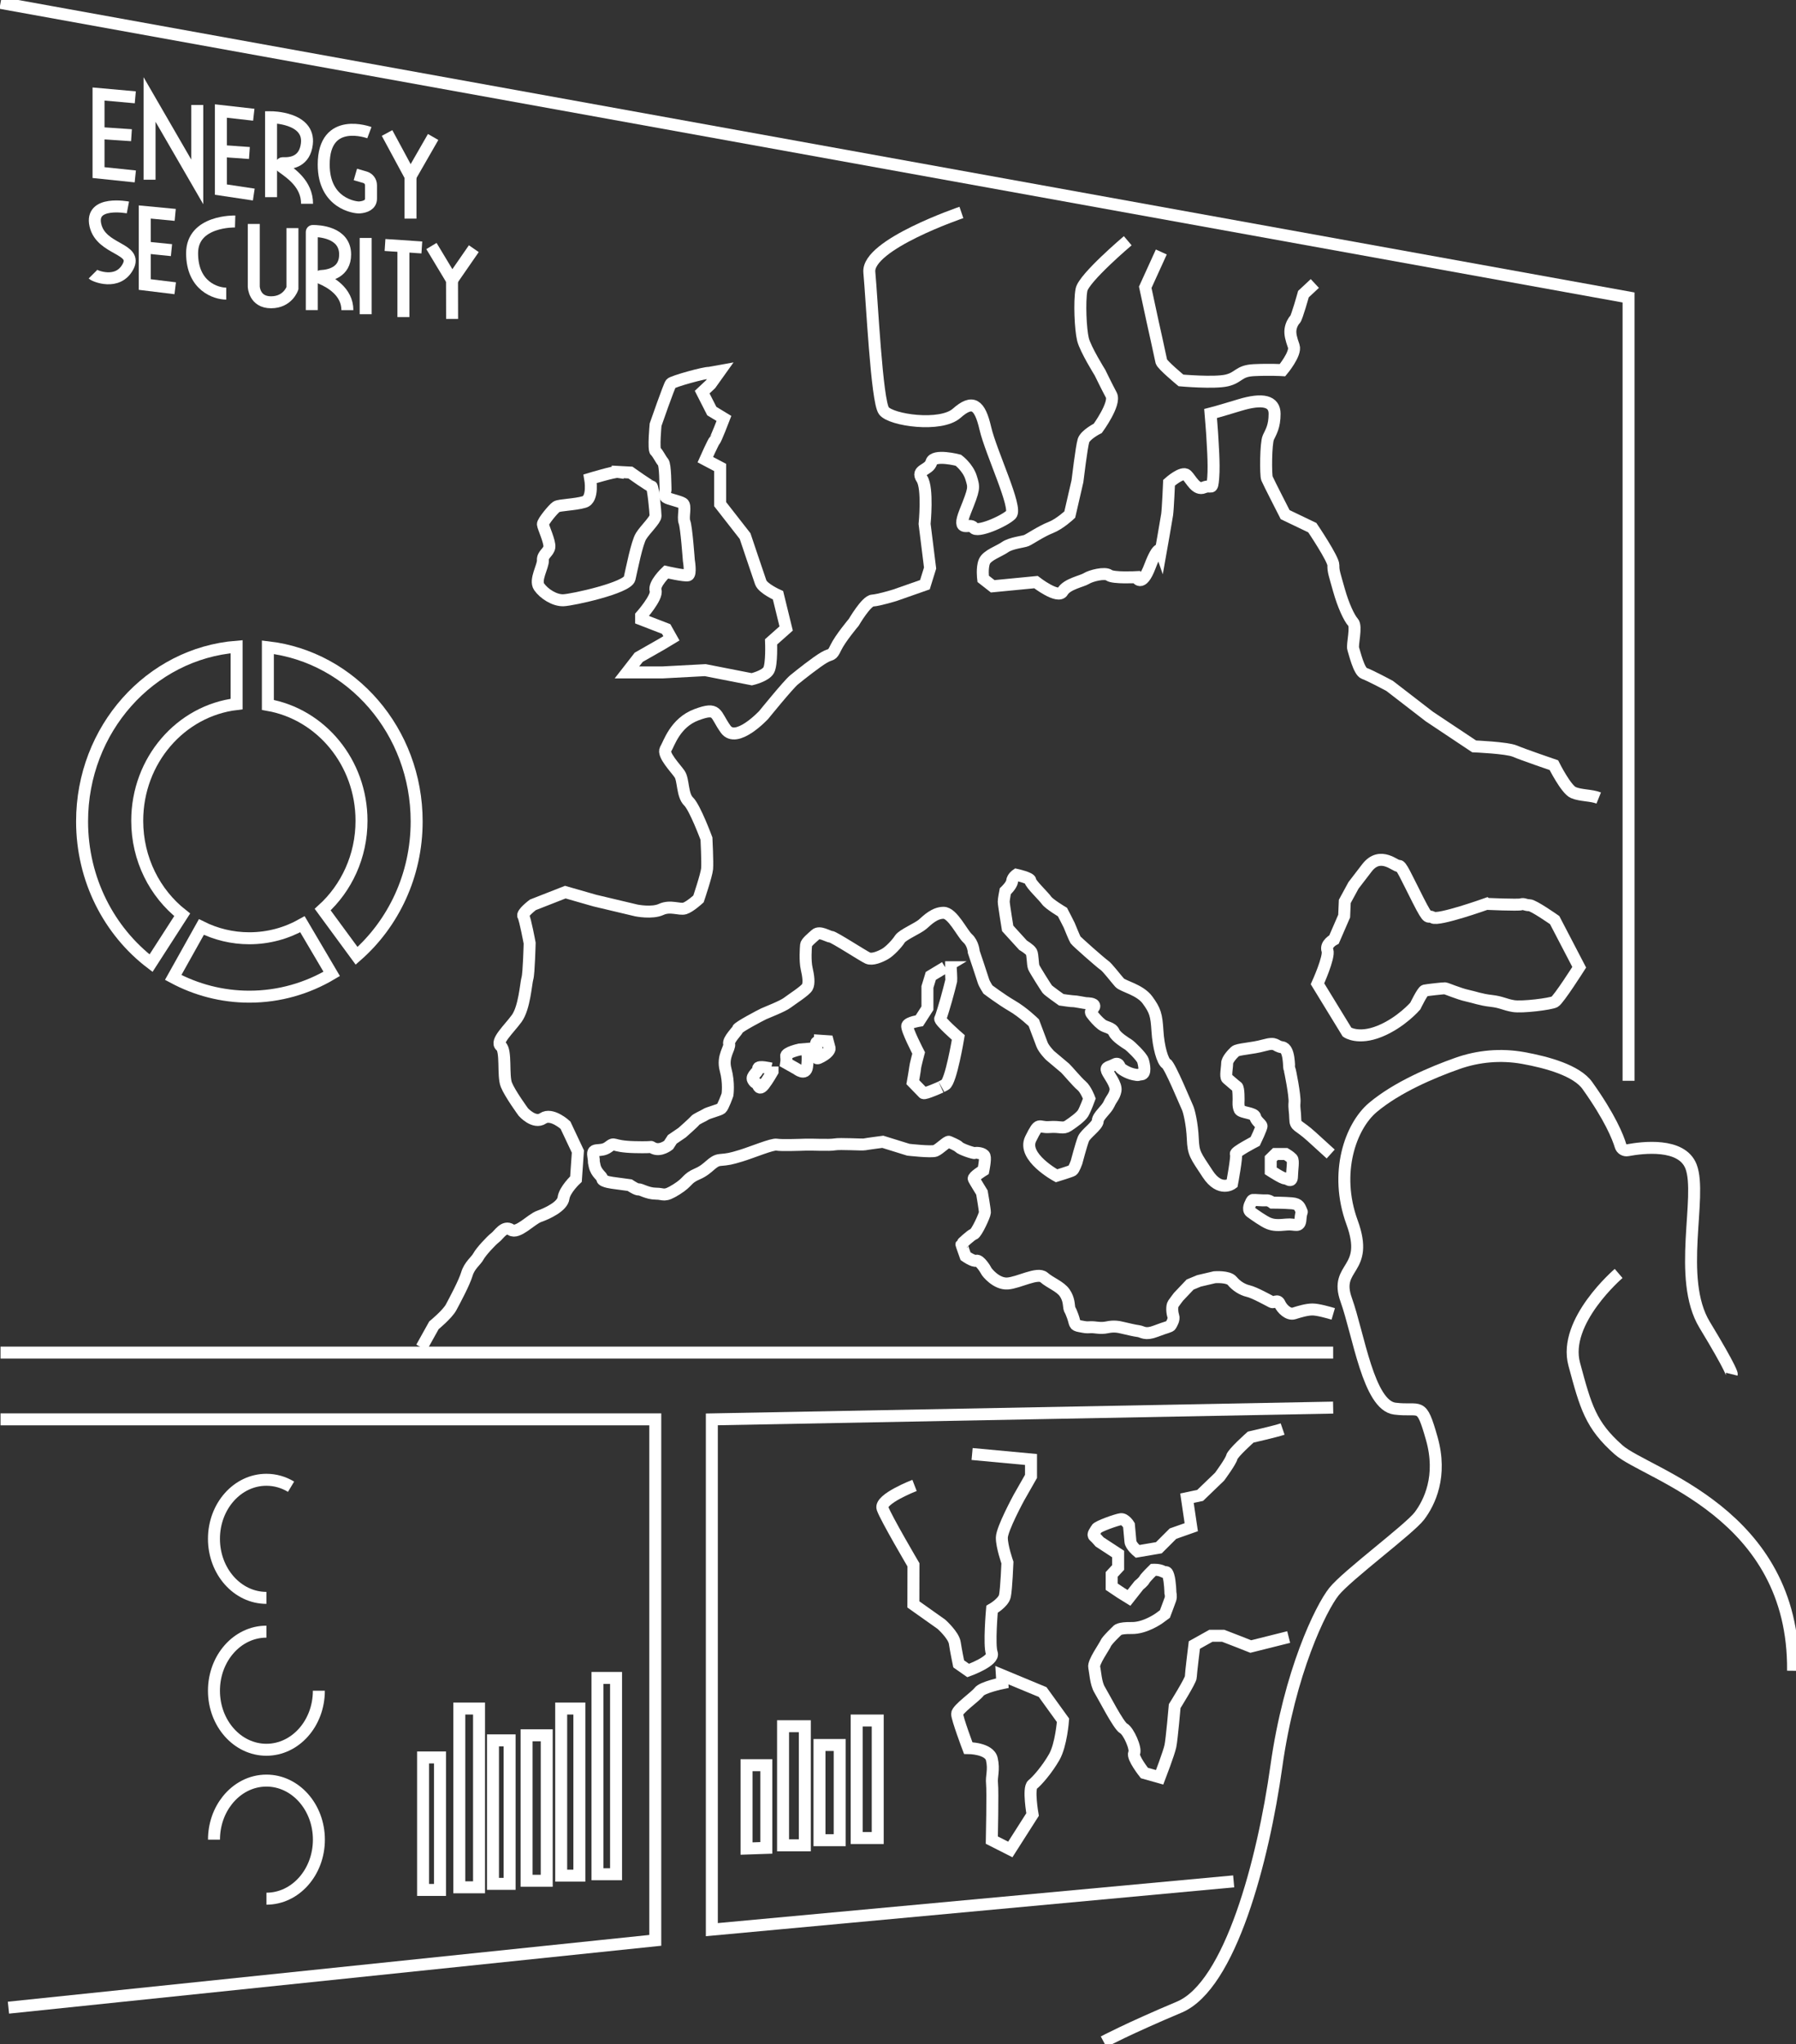 <svg width="225" height="256" viewBox="0 0 225 256" fill="none" xmlns="http://www.w3.org/2000/svg">
<rect x="0" y="0" width="225" height="256" fill="#333333" stroke="none"/>
<g id="Frame" clip-path="url(#clip0_4128_10123)">
<g id="Layer_4">
<path id="Vector" d="M120.444 26.606C120.444 26.606 108.587 30.628 108.909 34.088C109.232 37.549 109.836 50.253 110.732 51.441C111.629 52.628 117.867 53.512 119.851 51.752C121.835 49.992 122.74 50.601 123.442 53.64C124.145 56.679 127.506 63.62 126.66 64.445C125.815 65.269 122.373 66.784 121.96 66.076C121.546 65.368 119.774 66.919 120.924 64.045C122.073 61.171 122.059 61.105 121.656 59.81C121.253 58.516 120.06 57.633 120.06 57.633C120.06 57.633 116.974 56.822 116.685 57.871C116.396 58.92 114.712 58.788 115.495 59.953C116.278 61.119 115.832 65.61 115.832 65.61L116.52 71.135L115.872 73.221L112.105 74.541C112.105 74.541 110.096 75.161 109.309 75.205C108.521 75.249 106.958 77.929 106.958 77.929C106.958 77.929 105.263 79.942 104.714 81.096C104.165 82.251 104.206 81.775 103.235 82.339C102.265 82.904 100.204 84.539 99.48 85.133C98.755 85.727 95.672 89.532 95.672 89.532C95.672 89.532 92.257 93.199 90.903 91.307C89.548 89.415 89.973 88.487 87.26 89.499C84.548 90.511 83.812 93.151 83.387 93.818C82.963 94.485 84.647 96.212 85.141 96.931C85.635 97.649 85.459 99.592 86.261 100.359C87.062 101.125 88.505 105.018 88.505 105.018C88.505 105.018 88.655 107.984 88.585 108.787C88.516 109.59 87.505 112.571 87.505 112.571C87.505 112.571 86.44 113.55 85.792 113.755C85.144 113.96 83.98 113.348 82.835 113.88C81.689 114.411 79.723 114.012 79.723 114.012L74.517 112.776L70.82 111.717L66.76 113.308C66.76 113.308 65.336 114.378 65.563 114.727C65.79 115.075 66.354 118.103 66.354 118.103C66.354 118.103 66.259 121.912 66.076 122.506C65.893 123.1 65.713 126.202 64.725 127.547C63.737 128.893 62.023 130.436 62.741 130.99C63.459 131.543 62.979 134.704 63.437 135.84C63.894 136.977 65.563 139.257 65.563 139.257C65.563 139.257 66.929 140.79 68.023 140.049C69.118 139.308 70.842 140.9 70.842 140.9L72.398 144.199L72.156 147.653C72.156 147.653 70.725 148.991 70.597 150.032C70.469 151.073 68.547 151.971 67.547 152.32C66.548 152.668 64.868 154.571 64.015 153.999C63.162 153.427 62.51 154.626 62.038 154.978C61.566 155.33 60.259 156.734 59.944 157.324C59.629 157.914 58.824 158.428 58.491 159.539C58.158 160.649 56.983 162.831 56.518 163.703C56.053 164.576 54.362 165.962 54.362 165.962L52.81 168.748" stroke="white" stroke-width="1.5" stroke-miterlimit="10"/>
<path id="Vector_2" d="M141.281 30.147C141.281 30.147 135.764 34.818 135.486 36.299C135.208 37.78 135.365 41.252 135.673 42.499C135.98 43.745 137.807 46.667 137.807 46.667C137.807 46.667 138.645 48.398 139.22 49.468C139.795 50.539 137.532 53.637 137.532 53.637C137.532 53.637 135.973 54.421 135.735 55.18C135.497 55.939 134.981 60.258 134.981 60.258L134.018 64.441C134.018 64.441 132.77 65.621 131.609 66.072C130.449 66.523 128.974 67.528 128.589 67.689C128.205 67.85 126.653 67.993 125.906 68.518C125.159 69.042 123.651 69.526 123.322 70.318C122.992 71.11 123.168 72.484 123.168 72.484L124.365 73.419L129.783 72.895C129.783 72.895 132.561 75.043 133.118 74.083C133.674 73.122 135.552 72.796 136.108 72.444C136.665 72.092 138.411 71.649 138.942 72.037C139.473 72.426 142.365 72.275 142.365 72.275C142.365 72.275 142.998 73.724 144.063 70.919C145.128 68.114 145.432 68.976 145.432 68.976C145.432 68.976 146.113 65.137 146.216 64.441C146.318 63.744 146.457 60.448 146.457 60.448C146.457 60.448 148.123 58.953 148.676 59.495C149.228 60.038 149.836 61.457 150.817 61.042C151.798 60.628 151.849 61.566 151.992 59.81C152.135 58.054 151.893 55.209 151.882 54.777C151.871 54.344 151.659 51.789 151.659 51.789C151.659 51.789 152.351 51.62 155.287 50.729C158.223 49.838 159.683 50.234 159.68 51.825C159.676 53.417 159.229 54.073 158.9 54.777C158.57 55.481 158.552 59.48 158.724 59.909C158.896 60.338 161.001 64.445 161.001 64.445L164.405 66.076C164.405 66.076 167.067 70.017 167.045 70.78C167.023 71.542 167.199 71.953 167.737 73.878C168.275 75.802 169.022 77.401 169.508 77.925C169.995 78.449 169.366 80.748 169.53 81.239C169.695 81.731 170.244 84.103 170.914 84.326C171.584 84.55 174.081 85.885 174.081 85.885L179.066 89.73L184.678 93.466C184.678 93.466 188.786 93.635 189.774 94.06C190.762 94.485 194.668 95.82 194.668 95.82C194.668 95.82 196.184 98.856 197.11 99.251C198.036 99.647 199.358 99.559 200.284 99.933" stroke="white" stroke-width="1.5" stroke-miterlimit="10"/>
<path id="Vector_3" d="M166.708 144.511C166.708 144.511 165.968 143.843 164.31 142.329C162.652 140.815 162.282 141.123 162.267 140.108C162.253 139.092 162.103 138.828 162.176 138.033C162.249 137.237 161.619 133.989 161.535 133.831C161.451 133.673 161.583 131.283 160.627 131.147C159.672 131.012 159.983 130.447 158.372 130.894C156.762 131.342 155.063 131.353 154.723 131.679C154.382 132.005 153.731 132.695 153.734 133.164C153.738 133.633 153.485 134.854 153.734 135.052C153.983 135.25 154.73 135.932 154.968 136.086C155.206 136.24 155.166 137.86 155.166 137.86C155.166 137.86 155.1 138.56 155.305 138.956C155.51 139.352 157.142 139.345 157.249 139.855C157.355 140.364 158.003 140.771 158.043 140.984C158.083 141.196 157.249 142.931 157.249 142.931C157.249 142.931 154.664 144.276 154.832 144.507C155.001 144.738 154.349 148.217 154.349 148.217C154.349 148.217 152.834 149.35 151.293 147C149.751 144.65 149.51 144.47 149.433 142.608C149.356 140.746 148.957 139.088 148.759 138.689C148.562 138.289 146.574 133.453 146.113 133.189C145.651 132.926 145.128 131.129 145.004 129.102C144.879 127.074 144.718 126.546 143.763 125.234C142.807 123.921 140.691 123.522 140.263 123.056C139.835 122.59 138.729 121.12 138.334 120.864C137.938 120.607 134.871 117.898 134.739 117.696C134.607 117.494 134.011 116.01 133.945 115.856C133.879 115.702 133.103 114.213 133.103 114.213C133.103 114.213 131.43 113.22 131.1 112.739C130.771 112.259 129.043 110.62 129.08 110.279C129.116 109.938 127.33 109.546 127.33 109.546C127.33 109.546 126.847 109.869 126.792 110.367C126.737 110.866 125.942 111.61 125.942 111.61C125.942 111.61 125.745 112.585 125.745 112.915C125.745 113.245 126.239 116.255 126.239 116.255L128.168 118.371C128.168 118.371 129.025 118.88 129.208 119.214C129.391 119.548 129.365 120.765 129.504 121.113C129.643 121.461 131.056 123.683 131.199 123.87C131.342 124.057 132.953 125.197 132.953 125.197C132.953 125.197 134.274 125.395 134.475 125.38C134.677 125.366 135.929 125.619 136.093 125.626C136.258 125.633 137.075 125.626 137.093 125.974C137.111 126.323 136.412 126.499 136.767 126.961C137.122 127.423 137.561 127.936 138.037 128.306C138.513 128.676 139.289 128.647 139.556 129.256C139.824 129.864 141.05 130.619 141.339 130.795C141.628 130.971 143.038 132.332 143.188 132.816C143.338 133.299 143.58 134.502 142.997 134.539C142.415 134.575 142.811 134.7 142.016 134.539C141.222 134.377 140.439 133.849 140.336 133.684C140.234 133.519 140.164 132.984 139.571 133.318C138.978 133.651 138.462 133.585 138.685 134.113C138.909 134.641 139.897 135.822 139.747 136.581C139.597 137.34 139.256 137.53 138.938 138.249C138.619 138.967 137.539 139.759 137.528 140.361C137.517 140.962 135.998 141.966 135.735 142.608C135.471 143.25 134.863 145.556 134.863 145.556C134.863 145.556 134.545 146.443 134.347 146.567C134.15 146.692 132.36 147.238 132.36 147.238C132.36 147.238 128 144.874 129.124 142.604C130.247 140.335 130.028 141.248 131.448 141.138C132.868 141.028 133.161 141.409 133.82 140.973C134.479 140.537 135.402 139.866 135.68 139.411C135.958 138.956 136.47 137.567 136.47 137.567C136.47 137.567 136.035 136.397 135.489 135.946C134.944 135.496 133.688 133.978 133.425 133.747C133.161 133.516 131.547 132.167 131.547 132.167C131.547 132.167 130.767 131.386 130.54 130.792C130.313 130.198 129.515 128.071 129.515 128.071C129.515 128.071 128.179 126.766 126.803 125.967C125.426 125.168 123.761 123.907 123.761 123.907C123.761 123.907 123.292 123.177 123.201 122.847C123.109 122.517 121.993 119.207 121.993 119.207C121.993 119.207 121.93 118.143 121.231 117.513C120.532 116.882 119.339 114.309 118.215 114.305C117.091 114.301 116.187 115.207 115.594 115.731C115.001 116.255 113.068 117.055 112.731 117.597C112.394 118.14 111.472 119.126 110.875 119.463C110.278 119.801 109.286 120.229 108.723 119.98C108.159 119.731 104.48 117.333 104.106 117.308C103.733 117.282 102.693 116.571 102.188 117.025C101.683 117.48 101.017 118.008 100.984 118.338C100.951 118.668 100.834 120.321 101.057 121.285C101.28 122.25 101.394 123.155 101.134 123.613C100.874 124.072 99.23 125.113 98.634 125.567C98.037 126.022 96.086 126.763 95.672 126.957C95.259 127.151 92.498 128.607 92.425 128.871C92.352 129.135 91.206 130.209 91.345 130.726C91.484 131.243 90.445 132.273 90.902 133.952C91.36 135.631 91.137 137.09 91.137 137.09C91.137 137.09 90.599 138.608 90.35 138.81C90.101 139.011 88.699 139.352 88.413 139.554C88.128 139.756 87.256 140.093 87.059 140.346C86.861 140.599 85.452 141.838 85.452 141.838L84.222 142.674L83.753 143.396C83.753 143.396 82.787 144.159 81.934 143.81C81.081 143.462 82.545 143.726 79.477 143.649C76.41 143.572 77.175 142.923 76.197 143.649C75.22 144.375 74.14 143.594 74.32 144.716C74.499 145.838 74.276 144.995 74.492 145.985C74.707 146.974 75.44 147.264 75.451 147.627C75.462 147.99 76.941 148.148 76.941 148.148L78.888 148.412C78.888 148.412 79.811 149.024 80.001 148.943C80.191 148.863 81.106 149.475 82.164 149.475C83.222 149.475 83.156 149.937 84.745 148.943C86.334 147.95 85.935 147.616 87.392 146.989C88.849 146.362 89.211 145.347 90.218 145.259C91.225 145.171 91.51 145.127 92.857 144.716C94.204 144.305 96.774 143.228 97.309 143.338C97.843 143.448 100.219 143.363 100.98 143.338C101.742 143.312 103.89 143.433 104.571 143.308C105.252 143.184 108.027 143.367 108.291 143.308C108.554 143.25 110.593 142.982 110.593 142.982L113.793 143.975C113.793 143.975 116.685 144.305 117.182 144.107C117.68 143.909 118.687 142.876 118.885 142.982C119.082 143.088 119.884 143.378 120.137 143.646C120.389 143.913 121.989 144.459 122.168 144.393C122.348 144.327 123.212 144.393 123.351 144.775C123.49 145.156 123.197 146.556 123.197 146.556C123.197 146.556 121.864 147.374 121.989 147.627C122.113 147.88 123.014 149.339 123.014 149.339C123.014 149.339 123.398 151.517 123.384 151.85C123.369 152.184 122.326 154.446 121.989 154.541C121.652 154.637 120.455 155.777 120.444 155.806C120.433 155.836 120.964 157.313 120.964 157.313C120.964 157.313 121.93 157.999 122.322 157.874C122.714 157.749 123.464 158.941 123.552 159.139C123.64 159.337 124.83 160.818 126.221 160.726C127.612 160.635 129.991 159.267 130.785 159.964C131.58 160.66 132.821 161.086 133.377 161.889C133.934 162.691 133.893 163.443 133.959 163.777C134.025 164.11 134.04 163.861 134.388 164.825C134.735 165.789 134.523 165.936 135.266 166.072C136.009 166.207 136.017 166.237 136.602 166.2C137.188 166.163 137.807 166.402 138.693 166.215C139.578 166.028 140.117 166.149 140.706 166.288C141.295 166.427 142.115 166.625 142.631 166.691C143.148 166.757 143.44 167.223 144.817 166.691C146.193 166.16 146.552 166.16 146.669 165.962C146.786 165.764 147.134 165.217 146.988 164.8C146.841 164.382 146.786 163.564 146.988 163.271C147.189 162.977 147.643 162.387 147.643 162.387L149.093 160.858L150.202 160.4L152.157 159.942C152.157 159.942 153.87 159.802 154.364 160.4C154.858 160.998 155.59 161.493 156.381 161.676C157.172 161.859 158.965 162.867 159.306 163.036C159.646 163.205 160.042 162.636 160.327 163.274C160.613 163.912 161.429 164.69 162.114 164.47C162.798 164.25 163.724 163.978 164.416 163.978C165.108 163.978 166.429 164.356 167.026 164.532" stroke="white" stroke-width="1.5" stroke-miterlimit="10"/>
<path id="Vector_4" d="M96.595 133.805C96.595 133.805 94.936 133.402 94.984 133.805C95.032 134.209 94.065 134.733 94.329 135.224C94.592 135.716 94.852 135.584 94.955 135.88C95.057 136.177 95.248 136.43 95.713 135.84C96.177 135.25 96.781 134.19 96.781 134.19V133.549" stroke="white" stroke-width="1.5" stroke-miterlimit="10"/>
<path id="Vector_5" d="M100.164 131.426C100.164 131.426 98.414 131.811 98.488 132.262C98.561 132.713 98.495 133.116 98.495 133.116L99.816 133.86C99.816 133.86 100.933 134.755 101.105 133.611C101.277 132.467 101.105 131.349 101.105 131.349L100.164 131.426Z" stroke="white" stroke-width="1.5" stroke-miterlimit="10"/>
<path id="Vector_6" d="M102.73 130.326C102.73 130.326 102.291 130.44 102.244 130.608C102.196 130.777 102.306 131.642 102.485 131.855C102.665 132.068 101.819 132.915 102.906 132.324C103.993 131.734 103.935 131.279 103.935 131.279L103.7 130.389L102.73 130.323V130.326Z" stroke="white" stroke-width="1.5" stroke-miterlimit="10"/>
<path id="Vector_7" d="M118.405 121.124L116.611 122.206L116.187 123.595V126.253L115.18 127.819C115.18 127.819 113.815 128.031 113.661 128.427C113.507 128.823 115.085 131.859 115.085 131.859C115.085 131.859 114.66 133.464 114.649 133.695C114.638 133.926 114.356 135.518 114.356 135.518C114.356 135.518 115.517 136.724 115.682 136.881C115.846 137.039 117.874 136.122 117.874 136.122C117.874 136.122 117.677 136.214 118.405 135.84C119.134 135.466 120.056 129.919 120.056 129.919C120.056 129.919 117.636 127.808 117.79 127.555C117.944 127.302 118.405 125.633 118.537 125.208C118.669 124.783 119.145 122.939 119.17 122.803C119.196 122.667 119.108 121.124 119.108 121.124H118.402H118.405Z" stroke="white" stroke-width="1.5" stroke-miterlimit="10"/>
<path id="Vector_8" d="M159.394 150.597C159.394 150.597 158.98 150.27 158.618 150.311C158.255 150.351 157.117 150.237 156.963 150.263C156.81 150.289 156.674 150.685 156.674 150.685C156.674 150.685 156.238 151.447 156.674 151.77C157.11 152.092 158.351 152.972 158.947 153.203C159.544 153.434 160.089 153.453 161.18 153.343C162.271 153.233 162.839 153.808 162.923 152.683C163.007 151.557 163.197 151.92 163.007 151.557C162.817 151.194 162.784 150.765 161.858 150.685C160.931 150.604 159.394 150.597 159.394 150.597Z" stroke="white" stroke-width="1.5" stroke-miterlimit="10"/>
<path id="Vector_9" d="M159.786 144.511L159.196 145.09V146.626C159.196 146.626 160.734 147.62 160.983 147.568C161.232 147.517 161.843 148.214 161.858 147.319C161.872 146.424 162.088 145.343 161.858 145.09C161.627 144.837 161.082 144.511 161.082 144.511H159.786Z" stroke="white" stroke-width="1.5" stroke-miterlimit="10"/>
<path id="Vector_10" d="M186.211 113.187C186.211 113.187 180.19 115.335 179.49 114.895C178.791 114.455 179.154 115.68 177.631 112.681C176.108 109.682 175.515 108.281 175.218 108.435C174.922 108.589 172.938 106.478 171.25 108.677L169.563 110.873L168.472 112.882L168.395 114.719L167.125 117.645C167.125 117.645 166.015 118.224 166.301 119.02C166.587 119.815 165.053 123.195 165.053 123.195L168.761 129.256C168.761 129.256 170.159 130.227 172.835 129.146C175.511 128.064 177.305 125.985 177.305 125.985C177.305 125.985 178.213 124.108 178.487 124.042C178.762 123.976 180.841 123.749 181.017 123.76C181.193 123.771 182.785 124.457 183.766 124.669C184.747 124.882 185.498 125.19 186.808 125.336C188.119 125.483 188.466 125.795 189.583 125.985C190.699 126.176 194.269 125.721 194.766 125.45C195.264 125.179 197.841 121.124 197.841 121.124L194.766 115.221C194.766 115.221 192.105 113.352 191.6 113.355C191.095 113.359 190.915 113.128 190.56 113.245C190.205 113.363 186.215 113.19 186.215 113.19L186.211 113.187Z" stroke="white" stroke-width="1.5" stroke-miterlimit="10"/>
<path id="Vector_11" d="M77.384 59.099C76.97 59.041 73.939 59.95 73.939 59.95C73.939 59.95 74.389 62.501 73.196 62.857C72.003 63.213 70.074 63.224 69.7 63.466C69.327 63.708 67.991 65.324 68.013 65.658C68.035 65.992 68.917 67.858 68.822 68.514C68.726 69.17 67.965 69.42 68.013 70.164C68.06 70.908 66.951 72.635 67.544 73.485C68.137 74.336 69.459 75.209 70.582 75.168C71.706 75.128 78.607 73.617 78.877 72.437C79.148 71.256 79.789 67.971 80.312 67.132C80.836 66.292 82.124 65.097 82.124 64.602C82.124 64.107 81.813 60.888 81.623 60.907C81.433 60.925 78.976 59.176 78.976 59.176L77.384 59.092V59.099Z" stroke="white" stroke-width="1.5" stroke-miterlimit="10"/>
<path id="Vector_12" d="M88.849 46.696C88.38 46.623 84.273 47.756 84.046 48.035C83.819 48.313 82.131 53.182 82.131 53.182C82.131 53.182 81.835 56.294 82.131 56.526C82.428 56.757 82.75 57.519 83.065 57.86C83.379 58.201 83.347 60.976 83.383 61.204C83.42 61.431 83.101 62.047 83.46 62.285C83.819 62.523 85.089 62.751 85.539 63.026C85.99 63.301 85.506 64.771 85.752 65.387C85.997 66.003 86.297 70.175 86.297 70.175C86.297 70.175 86.594 71.92 86.198 72.041C85.803 72.162 83.46 71.627 83.46 71.627C83.46 71.627 81.868 73.13 82.131 73.955C82.395 74.779 80.319 77.126 80.319 77.126V77.555L83.46 78.768L84.115 79.934L82.889 80.671L80.019 82.306L78.54 84.205H82.988L88.354 83.919L94.182 85.06C94.182 85.06 95.881 84.667 96.298 83.927C96.715 83.186 96.598 80.378 96.598 80.378L98.487 78.702L97.469 74.545C97.469 74.545 95.577 73.702 95.302 72.928C95.028 72.154 93.344 67.135 93.344 67.135L90.218 63.132V58.538L88.362 57.559C88.362 57.559 89.372 55.286 89.522 55.176C89.672 55.066 90.694 52.401 90.694 52.401L89.174 51.477L87.966 49.105L89.028 48.108L90.214 46.447L88.849 46.693V46.696Z" stroke="white" stroke-width="1.5" stroke-miterlimit="10"/>
<path id="Vector_13" d="M145.487 31.555L143.474 35.976L144.381 40.193C144.381 40.193 145.421 44.86 145.491 45.259C145.56 45.659 147.951 47.639 147.951 47.639C147.951 47.639 152.135 48.009 153.698 47.639C155.261 47.268 155.137 46.447 157.095 46.352C159.053 46.257 160.672 46.352 160.672 46.352C160.672 46.352 162.407 44.269 162.077 43.346C161.748 42.422 161.601 41.828 161.671 41.27C161.74 40.713 162.037 40.193 162.249 39.998C162.462 39.804 163.293 36.831 163.293 36.831L164.72 35.5" stroke="white" stroke-width="1.5" stroke-miterlimit="10"/>
<path id="Vector_14" d="M10.283 102.863C10.283 110.162 13.688 116.622 18.922 120.611C20.035 118.88 21.547 116.534 22.825 114.554C19.406 111.871 17.191 107.599 17.191 102.782C17.191 95.222 22.634 88.997 29.641 88.165V80.983C18.816 81.841 10.283 91.303 10.283 102.859V102.863Z" stroke="white" stroke-width="1.5" stroke-miterlimit="10"/>
<path id="Vector_15" d="M37.889 115.738C35.908 116.857 33.646 117.494 31.237 117.494C29.088 117.494 27.049 116.989 25.23 116.083L21.697 122.4C24.56 123.936 27.8 124.809 31.237 124.809C34.989 124.809 38.511 123.767 41.556 121.956L37.889 115.738Z" stroke="white" stroke-width="1.5" stroke-miterlimit="10"/>
<path id="Vector_16" d="M45.29 102.782C45.29 107.229 43.401 111.207 40.425 113.905C41.783 115.757 43.398 117.953 44.675 119.691C49.269 115.665 52.198 109.627 52.198 102.863C52.198 91.563 44.042 82.262 33.558 81.052V88.275C40.213 89.433 45.29 95.483 45.29 102.782Z" stroke="white" stroke-width="1.5" stroke-miterlimit="10"/>
<path id="Vector_17" d="M125.576 210.77C125.576 210.77 123.068 211.291 122.651 211.863C122.234 212.435 119.924 214.037 119.909 214.612C119.895 215.188 121.297 218.902 121.297 218.902C121.297 218.902 123.94 218.909 124.255 220.284C124.569 221.659 124.178 222.436 124.28 223.349C124.383 224.262 124.255 230.428 124.255 230.428L126.568 231.601L129.358 227.224C129.358 227.224 128.783 223.921 129.358 223.473C129.932 223.026 131.188 221.578 132.07 220.035C132.952 218.491 133.172 215.422 133.172 215.422L130.62 211.888L125.514 209.769L125.576 210.77Z" stroke="white" stroke-width="1.5" stroke-miterlimit="10"/>
<path id="Vector_18" d="M114.572 186.012C114.572 186.012 110.161 187.713 110.56 188.883C110.959 190.052 114.436 195.955 114.436 195.955L114.425 200.912L117.94 203.401C117.94 203.401 119.473 204.772 119.616 205.74C119.759 206.708 120.103 208.358 120.103 208.358L121.293 209.19C121.293 209.19 124.62 207.995 124.251 207.009C123.881 206.022 124.28 201.52 124.28 201.52C124.28 201.52 125.704 200.714 125.891 199.859C126.077 199.005 126.209 195.676 126.209 195.676C126.209 195.676 125.492 193.645 125.51 192.542C125.528 191.438 127.644 187.545 127.644 187.545L129.163 184.879V182.764L121.783 182.078" stroke="white" stroke-width="1.5" stroke-miterlimit="10"/>
<path id="Vector_19" d="M160.686 178.951C159.786 179.259 156.682 179.963 156.682 179.963C156.682 179.963 154.416 181.976 154.317 182.478C154.218 182.98 152.79 184.916 152.79 184.916L150.352 187.262L148.701 187.611L149.239 191.244L146.951 192.05L145.18 193.818L142.507 194.272C142.507 194.272 141.658 193.561 141.618 193.037C141.578 192.512 141.431 190.984 141.431 190.984C141.431 190.984 140.937 190.173 140.417 190.239C139.897 190.305 137.525 191.138 137.371 191.445C137.218 191.753 136.826 192.157 137.075 192.369C137.324 192.582 137.759 193.088 137.759 193.088L140.077 194.602V196.289L139.268 197.161V198.694L140.421 199.467L141.435 200.094L142.679 198.518C142.679 198.518 143.229 198.085 143.368 197.81C143.507 197.535 144.499 196.571 144.499 196.571C144.499 196.571 145.205 196.538 145.648 196.776C146.091 197.014 146.153 196.615 146.377 197.33C146.6 198.045 146.626 199.463 146.626 199.463C146.626 199.463 146.75 199.892 146.626 200.259C146.501 200.626 145.937 202.114 145.937 202.114L145.191 202.664C145.191 202.664 143.448 203.903 141.779 203.87C140.11 203.837 139.967 204.186 139.967 204.186C139.967 204.186 138.678 205.399 138.517 205.802C138.356 206.206 136.936 208.156 137.079 208.779C137.221 209.403 137.276 210.81 137.763 211.606C138.25 212.401 140.124 216.093 140.761 216.442C141.398 216.79 142.361 219.001 142.086 219.532C141.812 220.064 143.368 222.025 143.368 222.025L145.278 222.564C145.278 222.564 146.443 219.532 146.626 218.649C146.809 217.765 147.164 213.648 147.164 213.648C147.164 213.648 149.181 210.422 149.181 210.015C149.181 209.608 149.627 205.997 149.627 205.997L151.703 204.838H153.233L155.144 205.575L156.693 206.187L161.444 204.999" stroke="white" stroke-width="1.5" stroke-miterlimit="10"/>
<path id="Vector_20" d="M93.527 231.484V221.043H96.006V231.4L93.527 231.484Z" stroke="white" stroke-width="1.5" stroke-miterlimit="10"/>
<path id="Vector_21" d="M100.827 216.167H98.1V231.081H100.827V216.167Z" stroke="white" stroke-width="1.5" stroke-miterlimit="10"/>
<path id="Vector_22" d="M105.197 218.517H102.664V230.439H105.197V218.517Z" stroke="white" stroke-width="1.5" stroke-miterlimit="10"/>
<path id="Vector_23" d="M109.96 215.452H107.324V230.168H109.96V215.452Z" stroke="white" stroke-width="1.5" stroke-miterlimit="10"/>
<path id="Vector_24" d="M55.123 220.075H53.003V236.668H55.123V220.075Z" stroke="white" stroke-width="1.5" stroke-miterlimit="10"/>
<path id="Vector_25" d="M60.014 213.952H57.539V236.338H60.014V213.952Z" stroke="white" stroke-width="1.5" stroke-miterlimit="10"/>
<path id="Vector_26" d="M63.843 217.937H61.76V235.906H63.843V217.937Z" stroke="white" stroke-width="1.5" stroke-miterlimit="10"/>
<path id="Vector_27" d="M68.492 217.303H65.97V235.521H68.492V217.303Z" stroke="white" stroke-width="1.5" stroke-miterlimit="10"/>
<path id="Vector_28" d="M72.581 213.952H70.304V234.879H72.581V213.952Z" stroke="white" stroke-width="1.5" stroke-miterlimit="10"/>
<path id="Vector_29" d="M77.179 210.121H74.851V234.703H77.179V210.121Z" stroke="white" stroke-width="1.5" stroke-miterlimit="10"/>
<path id="Vector_30" d="M33.375 200.094C29.747 200.094 26.804 196.783 26.804 192.699C26.804 188.615 29.743 185.305 33.375 185.305C34.491 185.305 35.542 185.62 36.464 186.173" stroke="white" stroke-width="1.5" stroke-miterlimit="10"/>
<path id="Vector_31" d="M39.946 211.72C39.946 215.804 37.006 219.114 33.375 219.114C29.743 219.114 26.804 215.804 26.804 211.72C26.804 207.635 29.743 204.325 33.375 204.325" stroke="white" stroke-width="1.5" stroke-miterlimit="10"/>
<path id="Vector_32" d="M26.808 230.37C26.808 228.478 27.437 226.755 28.477 225.446C29.681 223.928 31.431 222.975 33.379 222.975C37.006 222.975 39.95 226.285 39.95 230.37C39.95 234.454 37.01 237.764 33.379 237.764" stroke="white" stroke-width="1.5" stroke-miterlimit="10"/>
<path id="Vector_33" d="M167.015 169.379H0.066" stroke="white" stroke-width="1.5" stroke-miterlimit="10"/>
<path id="Vector_34" d="M0.066 0.36L204.025 37.252V135.342" stroke="white" stroke-width="1.5" stroke-miterlimit="10"/>
<path id="Vector_35" d="M138.258 255.678C138.258 255.678 141.351 254.028 147.739 251.341C154.131 248.657 158.252 232.966 159.9 221.197C161.547 209.429 165.464 201.378 167.115 199.313C168.766 197.249 176.596 191.468 177.833 189.818C179.071 188.168 180.718 184.865 179.364 180.114C178.009 175.366 178.038 176.81 174.74 176.396C171.442 175.982 170.205 167.106 168.649 162.769C167.093 158.432 171.647 159.26 169.381 153.064C167.115 146.872 169.198 141.032 171.991 138.682C174.985 136.163 179.397 134.293 182.567 133.171C185.21 132.233 188.05 131.991 190.811 132.486C193.816 133.025 197.517 134.048 198.86 135.932C201.705 139.921 202.693 142.396 203.026 143.507C203.14 143.884 203.52 144.111 203.908 144.038C205.768 143.69 210.684 143.078 211.848 146.073C213.291 149.79 210.044 160.111 213.551 165.892C217.054 171.674 216.951 172.085 216.951 172.085" stroke="white" stroke-width="1.5" stroke-miterlimit="10"/>
<path id="Vector_36" d="M202.78 159.469C202.78 159.469 195.77 165.456 197.216 170.823C198.658 176.19 199.277 178.464 202.78 181.558C206.283 184.656 224.836 189.403 224.631 209.223" stroke="white" stroke-width="1.5" stroke-miterlimit="10"/>
<path id="Vector_37" d="M1.058 251.41L82.091 242.981V177.741H0.066" stroke="white" stroke-width="1.5" stroke-miterlimit="10"/>
<path id="Vector_38" d="M154.554 235.594L89.178 241.64V177.742L167.015 176.268" stroke="white" stroke-width="1.5" stroke-miterlimit="10"/>
<path id="Vector_39" d="M16.949 22.093L12.344 21.613C12.344 19.16 12.344 14.222 12.344 11.773L16.949 12.187" stroke="white" stroke-width="1.5" stroke-miterlimit="10"/>
<path id="Vector_40" d="M16.47 16.931L12.348 16.656" stroke="white" stroke-width="1.5" stroke-miterlimit="10"/>
<path id="Vector_41" d="M18.736 22.507V12.458L24.714 22.782V13.147" stroke="white" stroke-width="1.5" stroke-miterlimit="10"/>
<path id="Vector_42" d="M31.245 19.16L27.672 18.91" stroke="white" stroke-width="1.5" stroke-miterlimit="10"/>
<path id="Vector_43" d="M31.794 14.368L27.672 13.902C27.672 16.352 27.672 21.308 27.672 23.743L31.794 24.362" stroke="white" stroke-width="1.5" stroke-miterlimit="10"/>
<path id="Vector_44" d="M33.957 24.692V14.68C33.957 14.68 38.851 14.68 38.441 18.034C38.178 20.186 36.578 20.491 35.462 20.432C35.209 20.418 35.096 20.736 35.3 20.883C36.45 21.719 38.467 23.039 38.467 25.517" stroke="white" stroke-width="1.5" stroke-miterlimit="10"/>
<path id="Vector_45" d="M46.274 16.612C46.274 16.612 40.553 14.471 40.553 20.612C40.553 25.514 44.521 26.016 45.037 25.976C45.788 25.917 46.479 25.631 46.479 24.876V23.197C46.479 22.735 46.175 22.328 45.733 22.199L44.521 21.847" stroke="white" stroke-width="1.5" stroke-miterlimit="10"/>
<path id="Vector_46" d="M48.49 16.656L51.426 22.093V27.376" stroke="white" stroke-width="1.5" stroke-miterlimit="10"/>
<path id="Vector_47" d="M54.263 17.154L51.426 22.093" stroke="white" stroke-width="1.5" stroke-miterlimit="10"/>
<path id="Vector_48" d="M16.023 25.979C16.023 25.979 11.231 25.052 11.952 28.201C12.673 31.35 17.311 31.039 16.023 33.414C14.734 35.79 11.849 34.551 11.641 34.342" stroke="white" stroke-width="1.5" stroke-miterlimit="10"/>
<path id="Vector_49" d="M21.949 26.91L18.135 26.547V35.632L21.949 36.097" stroke="white" stroke-width="1.5" stroke-miterlimit="10"/>
<path id="Vector_50" d="M21.484 31.324L18.135 30.987" stroke="white" stroke-width="1.5" stroke-miterlimit="10"/>
<path id="Vector_51" d="M29.459 27.735C29.459 27.735 24.066 27.581 24.066 31.709C24.066 35.838 27.057 36.769 28.342 36.769" stroke="white" stroke-width="1.5" stroke-miterlimit="10"/>
<path id="Vector_52" d="M31.793 28.047V35.892C31.793 35.892 31.844 37.854 33.956 37.854C36.069 37.854 36.636 36.097 36.636 36.097V28.564" stroke="white" stroke-width="1.5" stroke-miterlimit="10"/>
<path id="Vector_53" d="M39.06 38.833V29.048C39.06 28.978 39.115 28.923 39.185 28.923C39.877 28.919 43.237 29.044 43.237 31.867C43.237 34.1 41.323 34.514 40.206 34.569C40.071 34.576 40.034 34.76 40.159 34.811C41.337 35.295 43.519 36.501 43.519 38.837" stroke="white" stroke-width="1.5" stroke-miterlimit="10"/>
<path id="Vector_54" d="M45.81 29.799V39.349" stroke="white" stroke-width="1.5" stroke-miterlimit="10"/>
<path id="Vector_55" d="M48.234 30.679L52.847 30.987" stroke="white" stroke-width="1.5" stroke-miterlimit="10"/>
<path id="Vector_56" d="M50.539 39.709V30.833" stroke="white" stroke-width="1.5" stroke-miterlimit="10"/>
<path id="Vector_57" d="M54.051 30.807L56.628 35.089L59.359 31.141" stroke="white" stroke-width="1.5" stroke-miterlimit="10"/>
<path id="Vector_58" d="M56.638 39.936L56.627 35.09" stroke="white" stroke-width="1.5" stroke-miterlimit="10"/>
</g>
</g>
<defs>
<clipPath id="clip0_4128_10123">
<rect width="225" height="256" fill="white"/>
</clipPath>
</defs>
</svg>
